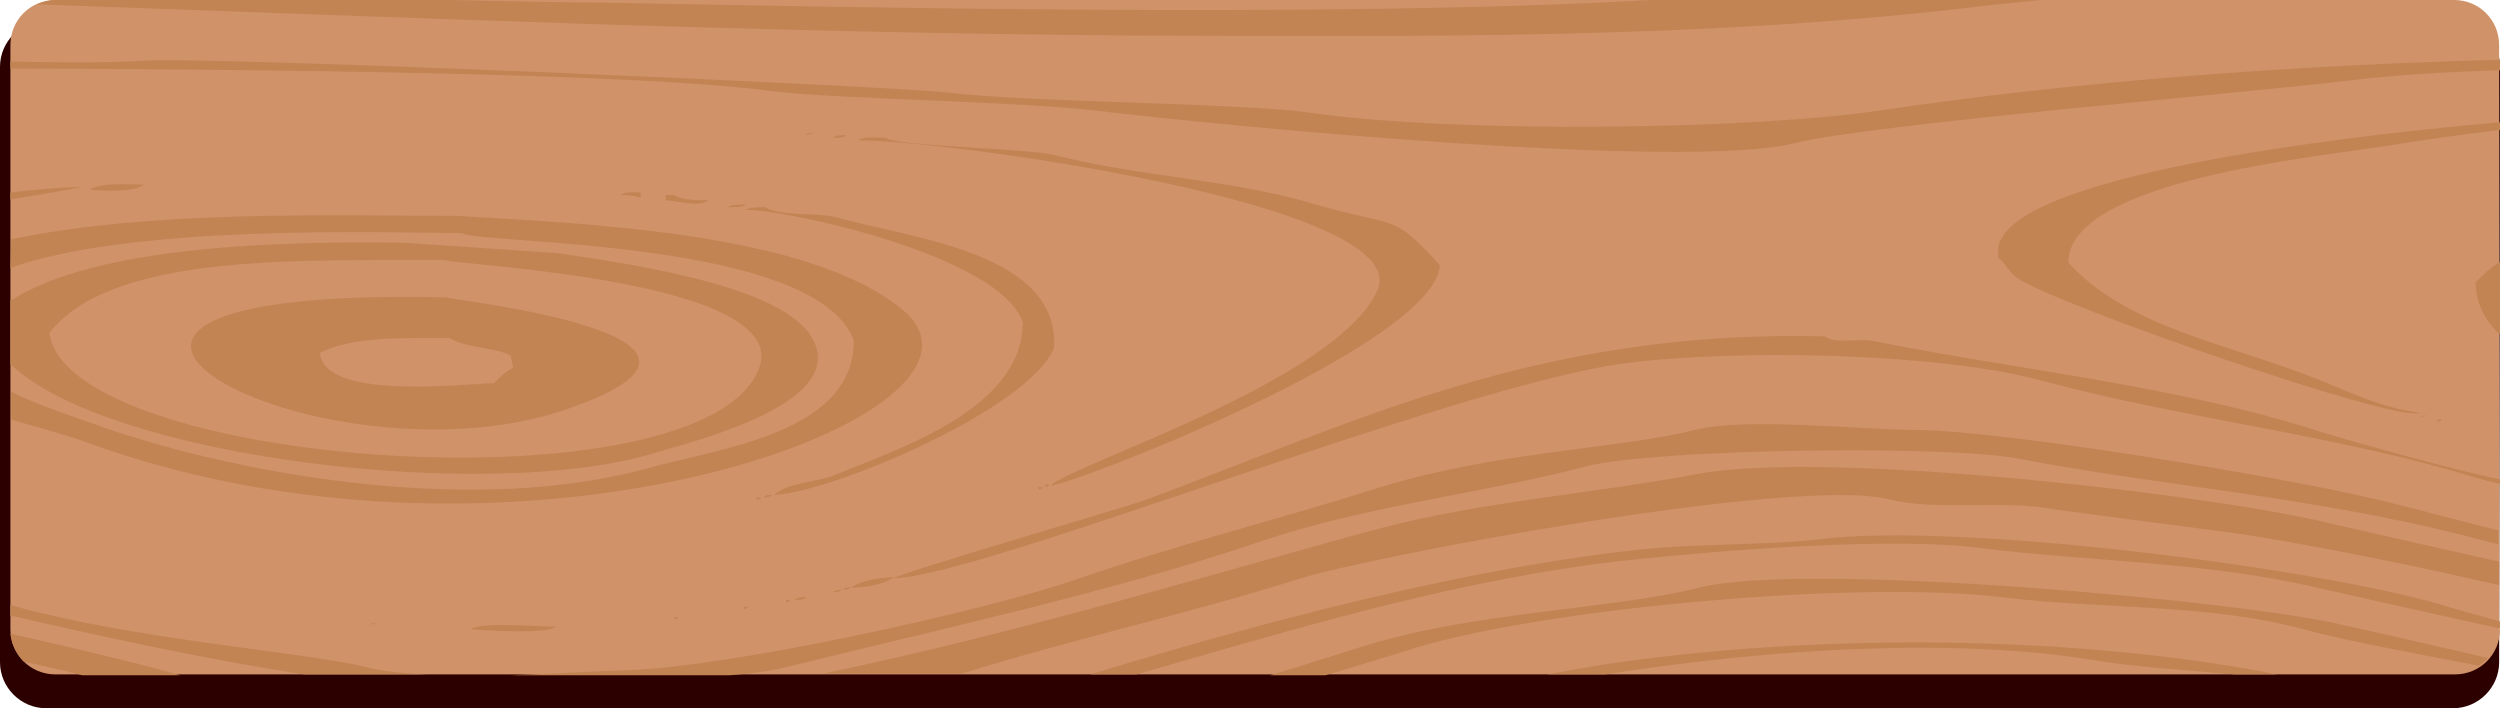 <svg version="1.1" id="图层_1" x="0px" y="0px" width="288.4px" height="81.7px" viewBox="0 0 288.4 81.7" enable-background="new 0 0 288.4 81.7" xml:space="preserve" xmlns:xml="http://www.w3.org/XML/1998/namespace" xmlns="http://www.w3.org/2000/svg" xmlns:xlink="http://www.w3.org/1999/xlink">
  <path fill="#2D0000" d="M288.4,7.7L288.3,76.4c0,2.899-2.399,5.3-5.3,5.3H5.3c-2.899,0-5.3-2.4-5.3-5.3V7.7c0-2.9,2.4-5.3,5.3-5.3
	H283.1C286,2.4,288.4,4.8,288.4,7.7z" class="color c1"/>
  <path fill="#CF9269" d="M288.4,72.6c0,2.9-2.3,5.199-5.2,5.199H6.4c-2.9,0-5.2-2.299-5.2-5.199V5.2C1.2,2.3,3.5,0,6.4,0h276.7
	C286,0,288.3,2.3,288.3,5.2v67.4H288.4z" class="color c2"/>
  <path fill="#C28453" d="M88.3,23.9c1.5,1.1,6.301,0.6,8.301,1.2c8.5,2.4,25.6,4,25,15c-2.801,7-25.301,16.6-32.301,17
	c1.7-1.5,4.801-1.4,7-2.301c7.2-3,21.601-7.5,21.7-17.599c-2.6-7.7-27.1-13-32-13C86.5,23.9,87.5,23.9,88.3,23.9z M10.4,21.9
	c1.899,0.1,5,0.3,6.2-0.6C14.7,21.3,11.6,21,10.4,21.9z M93.8,15.3c-0.6,0.1-0.699,0.1-1,0.3C93.3,15.5,93.5,15.5,93.8,15.3z
	 M77.8,22.5c-0.3,0-0.699,0-1,0c0,0.2,0,0.4,0,0.6c1.301,0,3.801,0.9,4.9,0C80.5,23.1,78.5,23.1,77.8,22.5z M71.6,22.5
	c1,0,1.6,0.1,2.3,0.3c0-0.2,0-0.4,0-0.6C73,22.2,72,22.1,71.6,22.5z M96.1,15.9c0.699,0,1.199,0,1.5-0.3
	C96.9,15.6,96.5,15.6,96.1,15.9z M120.3,56.2c-0.199,0-0.3,0-0.5,0c0,0.1,0,0.2,0,0.301C120.3,56.299,120.1,56.4,120.3,56.2z
	 M121.1,55.9c-0.2,0-0.301,0-0.5,0c0,0.101,0,0.2,0,0.3C121.1,56,120.9,56.1,121.1,55.9z M121.2,56c2.4,0,44.3-16.201,44.9-25.4
	c-5.7-6.3-4.9-4.2-15-7.2c-9.101-2.7-19.601-3-29.4-5.5c-3.2-0.8-18.1-1-19.6-2c-1,0-2.5-0.2-3.101,0.3
	c8.601-0.2,64.4,7.2,59.9,17.3C154.2,43.9,124.1,53.4,121.2,56z M1.2,22.2V23c4.5-0.7,8.1-1.4,8.2-1.4C6.7,21.6,4,21.9,1.2,22.2z
	 M104.2,35.8c-10.8-9.1-37.2-10-51.4-10.9c-14.6,0-35.1-0.7-51.5,2.7l-0.1,3.3c14.1-5,42.6-4.1,52.1-4c2,1.3,41,0.6,45.2,12.4
	C98.5,50,83,51.7,74.8,54C55.3,59.4,29.4,55.1,13.1,49.7C6.7,47.5,3.2,46.2,1.3,45.2v3.2c2.9,0.899,5.9,1.601,8.9,2.7
	C60,69.2,118.4,47.799,104.2,35.8z M217.2,12.7C202,15,167.8,15.4,151.1,13c-7.4-1.1-32.4-1.2-41.601-2.3C102.7,9.9,24.5,6.5,16.6,7
	c-5,0.3-10.2,0.2-15.4,0.1v0.8C28.8,8,73.5,8.4,88.9,10.5c6.8,0.9,29,1.2,37.899,2.3c14.2,1.7,67.7,6.9,80.301,3.7
	c9-2.2,51.399-5.7,63.8-7.2c5.7-0.7,11.6-1,17.5-1.2V6.9C264.6,7.5,239.4,9.4,217.2,12.7z M98.2,67.799c1.5,0,3.9-0.399,4.9-1.199
	C101.6,66.6,99.2,67,98.2,67.799z M229.5,0.6c2-0.2,4-0.4,6-0.6h-45C153.6,2.1,97.1,0.8,69.5,0.3C67.6,0.3,60.6,0.2,51.8,0H6.4
	C5.7,0,4.9,0.2,4.3,0.5C46.6,2,88.6,3.8,130.9,4.1C163.8,4.2,196.9,4.6,229.5,0.6z M65.1,47.299C36.8,56.799-8.2,33,51.4,34.3
	C51.8,34.6,90.5,38.7,65.1,47.299z M59.2,42.4c-0.1-0.5-0.2-1-0.3-1.4c-1.7-0.9-5.4-0.9-7-2c-5.601,0-11.2-0.2-15,1.7
	c0.5,5.5,16.399,3.599,20.1,3.5C57.7,43.4,58.5,42.799,59.2,42.4z M1.2,69.799V71c9.9,2.299,22.7,5.1,33.9,6.799H49.3
	C46.4,77.7,43.9,77.4,42,76.9C34.9,75.2,15.4,73.799,1.2,69.799z M43.4,71.799C42.9,71.9,42.9,71.9,42.6,72.1
	C43.2,71.9,43.2,72,43.4,71.799z M1.2,42v-7.3c9.9-6.4,31.5-6.9,45.3-6.7c5.9,0.4,11.9,0.8,17.8,1.2c6.5,1,25.301,3.4,29.2,9.5
	c5,7.7-13.5,12.2-17.8,13.5C56.8,58.1,12.5,52.9,1.2,42z M87.6,42.4C91.2,32.2,52.3,30.6,51.4,30C35.5,30.1,13,29,5.7,38.4
	C7.6,54,81.5,59.2,87.6,42.4z M230.8,27.7c-0.3,0.4-0.3,1.2-0.3,2c0.8,0.6,1.3,1.7,2.101,2.3c4.1,3,44.1,16.9,46.5,15.6
	c-4.7-0.5-9.5-3.1-13.7-4.6C255.7,39.4,245.1,37.4,238.6,30.3c0-9.5,28.8-12.2,36.899-13.5c4.3-0.7,8.601-1.3,12.9-1.8v-0.9
	C265.8,16.1,234.1,20.5,230.8,27.7z M1.2,73.1c0.1,1.199,0.7,2.3,1.5,3.199c2.2,0.5,4.5,1,6.8,1.601h11.3
	C20.1,77.7,19.3,77.5,18.6,77.299C17.4,76.9,9.2,74.9,1.2,73.1z M189,76.1c-3.2,0.4-6.8,1-10.5,1.699h6.7
	c19.7-3.1,40.4-4.199,56-1.699c5.4,0.9,11,1.199,16.6,1.699h4.801c-1.4-0.299-2.5-0.5-3.101-0.6C237.7,73.4,211.4,73.2,189,76.1z
	 M196,67.799c-10.5,2.601-26,2.701-39.2,6.9c-3.199,1-6.6,2.1-10.3,3.2h6.4c3.6-1.101,7.1-2.101,10.5-3.2
	c15.399-4.6,51-7.8,67.6-5.8c11.4,1.399,23.601,0.7,34.8,3.7c4.7,1.3,12.4,2.699,20.2,4.199c0.4-0.299,0.7-0.6,1-0.899
	c-7.8-1.8-15.3-3.5-16.7-3.8C258.7,69.299,208,64.7,196,67.799z M217.9,57.6c5.5,1.4,13.2,0,19.399,1.199
	c7.301,1,14.601,1.9,21.9,2.9c9.8,1.6,19.5,3.6,29.1,5.801v-2.701l-19-4.299C256.4,57.2,210.9,51.799,195.7,54.7
	C183.5,57,171.2,57.799,159,61C143,65.299,118.2,72.9,95,77.7h16c12.8-4,26.101-6.9,38.8-10.9C157.9,64.2,207.2,54.9,217.9,57.6z
	 M209.9,62.2c-5.601,0.7-14.4,0.5-20.7,1.2c-19.8,2.101-43.1,8.2-63.4,14.399h5.301C149.9,72.4,168.6,66.7,188,64.6
	c10.4-1.1,30.101-2.7,40.3-1.4c12.7,1.6,26.4,1.6,39,4.6C268.8,68.1,278.7,70.4,288.4,72.5V71.7c-2.4-0.699-4.7-1.3-7-2
	C266.9,65.5,226.1,60.2,209.9,62.2z M279.9,47.9c-0.5,0.101-0.5,0.101-0.8,0.3C279.6,48,279.6,48.1,279.9,47.9z M281.2,48.4
	c0,0.101,0,0.2,0,0.3c0.5-0.199,0.3-0.1,0.5-0.3C281.5,48.4,281.4,48.4,281.2,48.4z M216.4,39.4c-1.9-0.5-4.5,0.4-5.9-0.6
	c-33.2-0.8-54.3,10-78.7,19c-3,1-28,8.301-28.699,8.9c9.899-0.1,65-22.3,84.399-24.8c12.2-1.6,35.8-1.3,48,2
	c16.7,4.5,33.8,6.2,50.101,11.2c0.699,0.199,1.8,0.5,2.8,0.699v-0.5c-5.5-1.1-18.2-4.699-20.4-5.399
	C251.3,44.5,233.5,42.799,216.4,39.4z M285.6,32.6c0,2.4,1.1,4.4,2.8,6v-8.4C287.3,30.9,286.4,31.7,285.6,32.6z M183,53.799
	c7.601-2,41.3-2.5,49.8-0.899c16.7,3.2,33.301,4.3,51.601,8.899c1,0.301,2.3,0.601,3.8,1v-1.6c-6.9-1.8-13.5-3.5-15-3.8
	c-9.2-2.2-41.5-7.7-52.1-7.8c-6.5,0-19.601-1.5-25.601,0c-9.2,2.3-23.1,2.4-37.2,6.9C146.9,60.1,135.2,63,124,66.9
	c-11.2,3.8-39.7,10-51.399,10.399C69.3,77.4,64.2,77.7,58.9,77.9h25.3c2.5-0.2,4.9-0.5,7.2-1.101c18.1-4.5,36.5-8.399,54.2-14.399
	C157.8,58.299,170.2,57.1,183,53.799z M78.3,71.2c-0.199,0-0.3,0-0.5,0c0,0.1,0,0.2,0,0.301C78.2,71.299,78,71.4,78.3,71.2z
	 M91.7,69.2c0.7,0,1,0,1.3-0.3C92.3,68.9,92,68.9,91.7,69.2z M91.2,69.2c-0.2,0-0.3,0-0.5,0c0,0.1,0,0.2,0,0.301
	C91.1,69.299,90.9,69.4,91.2,69.2z M86.1,23.6c-0.9,0-1.7,0-2.101,0.3C84.8,23.9,85.6,23.9,86.1,23.6z M96.1,68.299
	c0.6,0,0.699,0,1-0.299C96.5,68.1,96.4,68.1,96.1,68.299z M87.8,57.4c-0.199,0-0.3,0-0.5,0c0,0.101,0,0.2,0,0.3
	C87.8,57.5,87.6,57.6,87.8,57.4z M98.2,67.7c-0.6,0.1-0.7,0.1-1,0.301C97.7,68,97.9,68,98.2,67.7z M88.1,57.4
	c0.6-0.101,0.699-0.101,1-0.3C88.5,57.1,88.4,57.1,88.1,57.4z M86.3,70c-0.199,0-0.3,0-0.5,0c0,0.1,0,0.199,0,0.299
	C86.2,70.1,86,70.299,86.3,70z M64.1,72.299c-2,0-8.601-0.6-9.801,0.301C56.3,72.7,62.9,73.2,64.1,72.299z" class="color c3"/>
</svg>